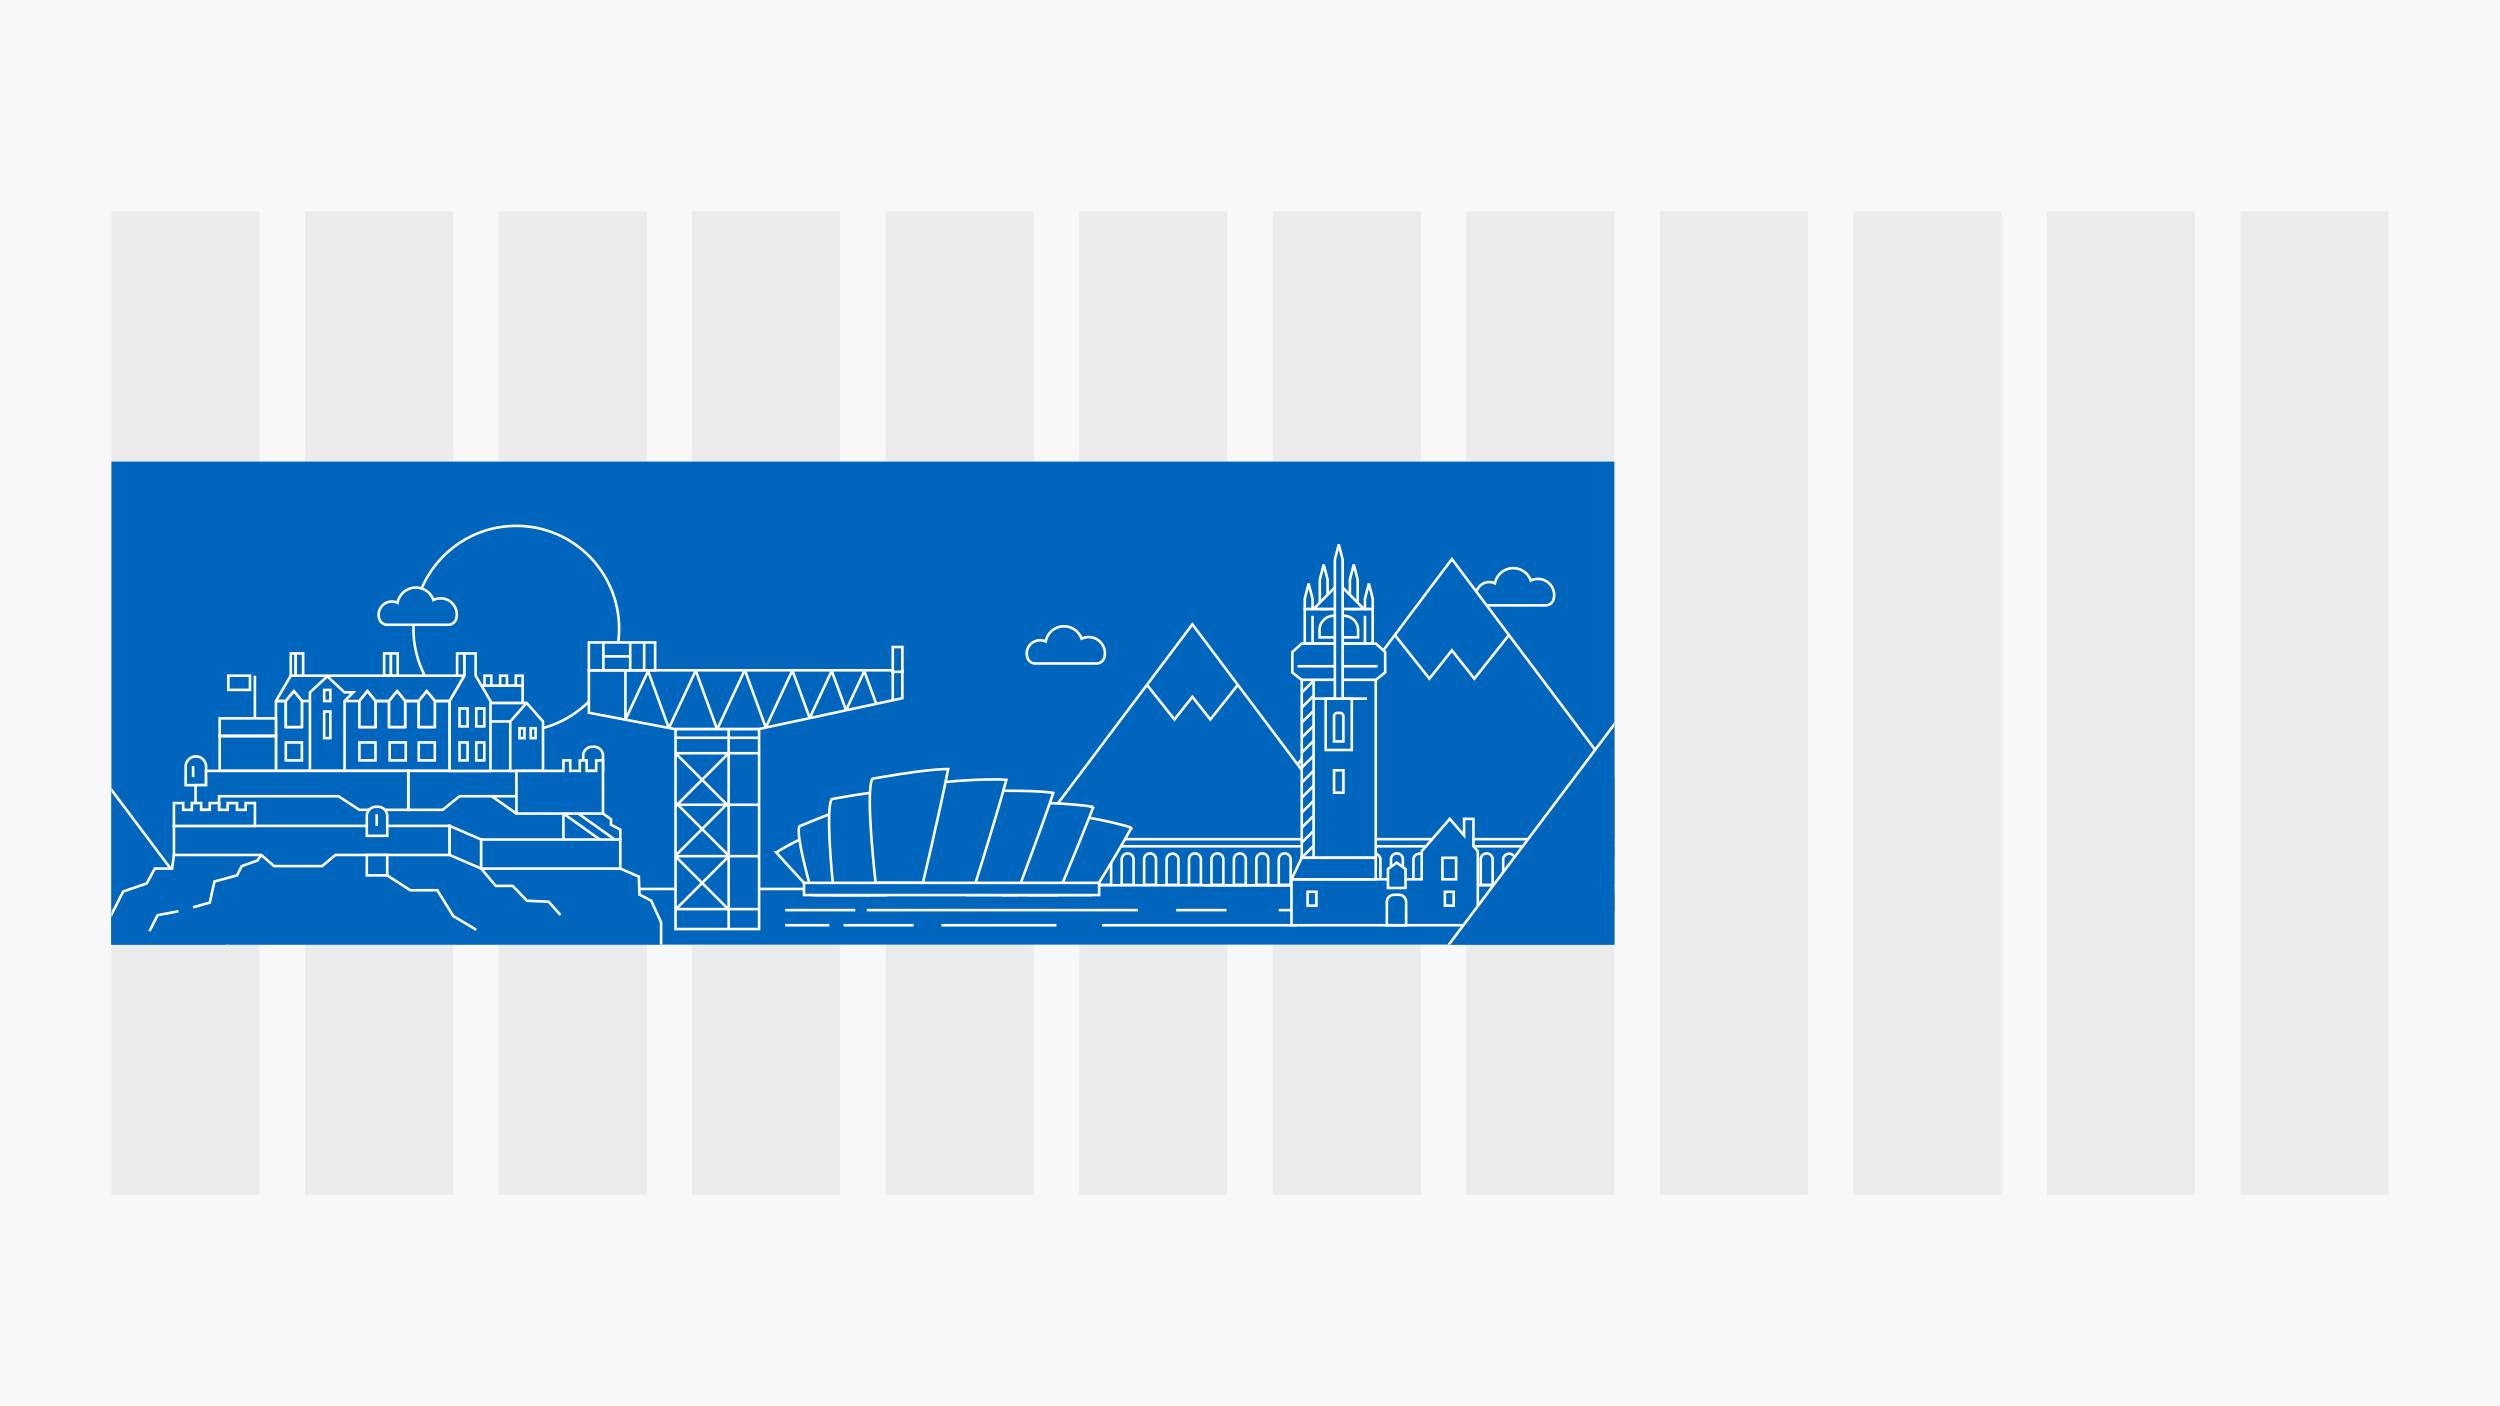 <svg viewBox="0 0 1920 1080" xmlns="http://www.w3.org/2000/svg" xmlns:xlink="http://www.w3.org/1999/xlink"><clipPath id="a"><path d="m85.58 354.52h1154.25v370.96h-1154.25z"/></clipPath><path d="m0 0h1920v1080h-1920z" fill="#f8f8f8"/><g fill="#ebebeb"><path d="m85.58 162.4h113.73v755.2h-113.73z"/><path d="m234.23 162.4h113.73v755.2h-113.73z"/><path d="m382.88 162.4h113.73v755.2h-113.73z"/><path d="m531.52 162.4h113.73v755.2h-113.73z"/><path d="m680.17 162.4h113.73v755.2h-113.73z"/><path d="m828.81 162.4h113.73v755.2h-113.73z"/><path d="m977.46 162.4h113.73v755.2h-113.73z"/><path d="m1126.1 162.4h113.73v755.2h-113.73z"/><path d="m1274.75 162.4h113.73v755.2h-113.73z"/><path d="m1423.4 162.4h113.73v755.2h-113.73z"/><path d="m1572.04 162.4h113.73v755.2h-113.73z"/><path d="m1720.69 162.4h113.73v755.2h-113.73z"/></g><g clip-path="url(#a)"><path d="m85.58 354.52h1154.25v370.96h-1154.25z" fill="#0065bd"/><circle cx="396.5" cy="482.84" fill="#0065bd" r="78.98" stroke="#fff" stroke-width="2"/><path d="m973.17 636.15h57.85v41.2h-57.85z" fill="#0065bd"/><path d="m848.56 501.2a12.18 12.18 0 0 1 -.43 3.74 6.37 6.37 0 0 1 -6.18 4.63h-46.75a6.38 6.38 0 0 1 -5.91-3.88 10.17 10.17 0 0 1 13.79-13 14.3 14.3 0 0 1 27.55-2.13 12.43 12.43 0 0 1 17.93 10.66z" fill="none" stroke="#fff" stroke-width="2"/><path d="m350.81 471.46a12.46 12.46 0 0 1 -.42 3.74 6.37 6.37 0 0 1 -6.18 4.63h-46.75a6.37 6.37 0 0 1 -5.92-3.88 10.17 10.17 0 0 1 13.79-13 14.3 14.3 0 0 1 27.56-2.13 12.42 12.42 0 0 1 17.92 10.66z" fill="#0065bd" stroke="#fff" stroke-width="2"/><path d="m1193.59 456.53a12.49 12.49 0 0 1 -.42 3.74 6.38 6.38 0 0 1 -6.19 4.63h-46.75a6.38 6.38 0 0 1 -5.91-3.88 10.16 10.16 0 0 1 13.79-13 14.3 14.3 0 0 1 27.55-2.13 12.43 12.43 0 0 1 17.93 10.66z" fill="none" stroke="#fff" stroke-width="2"/><path d="m1115.04 429.37 188.14 250.49h-376.29z" fill="#0065bd" stroke="#fff" stroke-width="2"/><path d="m1158.79 487.79-26.5 33.42-17.25-21.75-17.25 21.75-26.5-33.42" fill="#0065bd" stroke="#fff" stroke-width="2"/><path d="m915.75 479.51 150.49 200.35h-300.97z" fill="#0065bd" stroke="#fff" stroke-width="2"/><path d="m950.75 525.83-21.2 26.73-13.8-17.4-13.79 17.4-21.2-26.73" fill="#0065bd" stroke="#fff" stroke-width="2"/><path d="m476.38 682.71h152.32" fill="none" stroke="#fff" stroke-width="2"/><path d="m1060.17 667.5h5.79v12h-5.79z" fill="#0065bd"/><path d="m844.21 644.49h423.61" fill="#0065bd" stroke="#fff" stroke-width="2"/><path d="m844.21 649.97h423.61" fill="#0065bd" stroke="#fff" stroke-width="2"/><path d="m853.35 660v19.53h-9.14v-19.53a4.57 4.57 0 0 1 9.14 0z" fill="#0065bd" stroke="#fff" stroke-width="2"/><path d="m870.59 660v19.53h-9.14v-19.53a4.59 4.59 0 0 1 4.57-4.58 4.61 4.61 0 0 1 4.57 4.58z" fill="#0065bd" stroke="#fff" stroke-width="2"/><path d="m887.82 660v19.53h-9.14v-19.53a4.57 4.57 0 0 1 9.14 0z" fill="#0065bd" stroke="#fff" stroke-width="2"/><path d="m905.05 660v19.53h-9.13v-19.53a4.57 4.57 0 0 1 9.13 0z" fill="#0065bd" stroke="#fff" stroke-width="2"/><path d="m922.29 660v19.53h-9.14v-19.53a4.57 4.57 0 0 1 9.14 0z" fill="#0065bd" stroke="#fff" stroke-width="2"/><path d="m939.53 660v19.53h-9.14v-19.53a4.57 4.57 0 0 1 9.14 0z" fill="#0065bd" stroke="#fff" stroke-width="2"/><path d="m956.76 660v19.53h-9.14v-19.53a4.57 4.57 0 0 1 9.14 0z" fill="#0065bd" stroke="#fff" stroke-width="2"/><path d="m974 660v19.53h-9.14v-19.53a4.59 4.59 0 0 1 4.56-4.58 4.61 4.61 0 0 1 4.58 4.58z" fill="#0065bd" stroke="#fff" stroke-width="2"/><path d="m991.23 660v19.53h-9.14v-19.53a4.57 4.57 0 0 1 9.14 0z" fill="#0065bd" stroke="#fff" stroke-width="2"/><path d="m1008.47 660v19.53h-9.14v-19.53a4.59 4.59 0 0 1 4.57-4.58 4.61 4.61 0 0 1 4.57 4.58z" fill="#0065bd" stroke="#fff" stroke-width="2"/><path d="m1025.7 660v19.53h-9.14v-19.53a4.57 4.57 0 0 1 9.14 0z" fill="#0065bd" stroke="#fff" stroke-width="2"/><path d="m1042.94 660v19.53h-9.14v-19.53a4.59 4.59 0 0 1 4.57-4.58 4.61 4.61 0 0 1 4.57 4.58z" fill="#0065bd" stroke="#fff" stroke-width="2"/><path d="m1060.17 660v19.53h-9.17v-19.53a4.57 4.57 0 0 1 9.13 0z" fill="#0065bd" stroke="#fff" stroke-width="2"/><path d="m1077.41 660v19.53h-9.14v-19.53a4.57 4.57 0 0 1 9.14 0z" fill="#0065bd" stroke="#fff" stroke-width="2"/><path d="m1094.64 660v19.53h-9.13v-19.53a4.57 4.57 0 0 1 9.13 0z" fill="#0065bd" stroke="#fff" stroke-width="2"/><path d="m1111.88 660v19.53h-9.14v-19.53a4.57 4.57 0 0 1 9.14 0z" fill="#0065bd" stroke="#fff" stroke-width="2"/><path d="m1129.11 660v19.53h-9.11v-19.53a4.57 4.57 0 0 1 9.13 0z" fill="#0065bd" stroke="#fff" stroke-width="2"/><path d="m1146.35 660v19.53h-9.14v-19.53a4.57 4.57 0 0 1 9.14 0z" fill="#0065bd" stroke="#fff" stroke-width="2"/><path d="m1163.58 660v19.53h-9.13v-19.53a4.57 4.57 0 0 1 9.13 0z" fill="#0065bd" stroke="#fff" stroke-width="2"/><path d="m1180.82 660v19.53h-9.14v-19.53a4.57 4.57 0 0 1 9.14 0z" fill="#0065bd" stroke="#fff" stroke-width="2"/><path d="m1198.05 660v19.53h-9.13v-19.53a4.58 4.58 0 0 1 4.57-4.58 4.59 4.59 0 0 1 4.56 4.58z" fill="#0065bd" stroke="#fff" stroke-width="2"/><path d="m1215.29 660v19.53h-9.14v-19.53a4.57 4.57 0 0 1 9.14 0z" fill="#0065bd" stroke="#fff" stroke-width="2"/><path d="m1232.52 660v19.53h-9.13v-19.53a4.58 4.58 0 0 1 4.57-4.58 4.59 4.59 0 0 1 4.56 4.58z" fill="#0065bd" stroke="#fff" stroke-width="2"/><path d="m1249.76 660v19.53h-9.14v-19.53a4.57 4.57 0 0 1 9.14 0z" fill="#0065bd" stroke="#fff" stroke-width="2"/><path d="m1267 660v19.53h-9.13v-19.53a4.58 4.58 0 0 1 4.57-4.58 4.59 4.59 0 0 1 4.56 4.58z" fill="#0065bd" stroke="#fff" stroke-width="2"/><path d="m851.37 685.27h409.74v13.68h-409.74z" fill="#0065bd"/><path d="m-20.67 465.13 201.24 267.93h-402.48z" fill="#0065bd" stroke="#fff" stroke-width="2"/><path d="m26.13 527.07-28.35 35.75-18.45-23.27-18.45 23.27-28.35-35.75" fill="#0065bd" stroke="#fff" stroke-width="2"/><path d="m417.03 592.06h-59.58v-52.23h47l12.58 14.24z" fill="#0065bd"/><path d="m312.67 518.93h32.67v19.47h-32.67z" fill="#0065bd"/><g stroke="#fff" stroke-width="2"><path d="m345.34 538.4v53.65h-133.42v-53.65h7.59v19.94h12.35v-19.94h44.16v19.94h12.34v-19.94h10.45v19.94h12.34v-19.94h10.45v19.94h12.34v-19.94z" fill="#0065bd" stroke-linejoin="round"/><path d="m295.01 501.84h5.22v17.09h-5.22z" fill="#0065bd" stroke-miterlimit="10"/><path d="m300.23 501.84h5.22v17.09h-5.22z" fill="#0065bd" stroke-miterlimit="10"/><path d="m73.28 726.42h434.44v-18l-7.59-16.66-9.03-4.74-.47-13.77-14.25-6.18-80.24-16.38-151.27-3.89h-80.19l-31.1 9.83-1.42 10.44h-13.26l-6.22 11.4-18.04 6.17z" fill="#0065bd" stroke-miterlimit="10"/><path d="m231.86 538.4-6.17-7.6-6.18 7.6h-7.59l11.39-19.47h133.42l-11.39 19.47h-11.4l-6.17-7.6-6.17 7.6h-10.45l-6.17-7.6-6.17 7.6h-10.45l-6.17-7.6-6.17 7.6" fill="none" stroke-linejoin="round"/><path d="m223.31 501.84h3.8v17.09h-3.8z" fill="#0065bd" stroke-miterlimit="10"/><path d="m351.04 501.84h5.7v17.09h-5.7z" fill="#0065bd" stroke-miterlimit="10"/><path d="m227.11 501.84h5.7v17.09h-5.7z" fill="#0065bd" stroke-miterlimit="10"/><path d="m168.71 565.47h43.21v26.59h-43.21z" fill="#0065bd" stroke-miterlimit="10"/><path d="m168.71 551.7h43.21v13.29h-43.21z" fill="#0065bd" stroke-miterlimit="10"/><path d="m195.77 518.93v32.77" fill="#0065bd" stroke-miterlimit="10"/><path d="m175.36 518.93h16.62v10.92h-16.62z" fill="#0065bd" stroke-miterlimit="10"/><path d="m396.62 611.52h-43.68l-13 10.45h-26.41v-29.92h83.09z" fill="#0065bd" stroke-miterlimit="10"/><path d="m333.94 538.4v19.94h-12.34v-19.94l6.17-7.6z" fill="#0065bd" stroke-miterlimit="10"/><path d="m311.15 538.4v19.94h-12.34v-19.94l6.17-7.6z" fill="#0065bd" stroke-miterlimit="10"/><path d="m288.36 538.4v19.94h-12.34v-19.94l6.17-7.6z" fill="#0065bd" stroke-miterlimit="10"/><path d="m231.86 538.4v19.94h-12.35v-19.94l6.18-7.6z" fill="#0065bd" stroke-miterlimit="10"/><path d="m219.52 570.21h12.34v13.77h-12.34z" fill="#0065bd" stroke-miterlimit="10"/><path d="m276.02 570.21h12.34v13.77h-12.34z" fill="#0065bd" stroke-miterlimit="10"/><path d="m299.28 570.21h12.34v13.77h-12.34z" fill="#0065bd" stroke-miterlimit="10"/><path d="m321.6 570.21h12.34v13.77h-12.34z" fill="#0065bd" stroke-miterlimit="10"/><path d="m417.03 592.05h-25.16v-37.98l12.58-14.24 12.58 14.24z" fill="#0065bd" stroke-linejoin="round"/><path d="m404.21 539.83h-27.53" fill="#0065bd" stroke-miterlimit="10"/><path d="m391.87 554.07h-15.19" fill="#0065bd" stroke-miterlimit="10"/><path d="m454.74 573.54h1.5a6.85 6.85 0 0 1 6.85 6.85v11.67a0 0 0 0 1 0 0h-15.19a0 0 0 0 1 0 0v-11.68a6.85 6.85 0 0 1 6.84-6.84z" fill="#0065bd" stroke-miterlimit="10"/><path d="m407.54 559.29h3.8v7.6h-3.8z" fill="#0065bd" stroke-miterlimit="10"/><path d="m398.99 559.29h3.8v7.6h-3.8z" fill="#0065bd" stroke-miterlimit="10"/><path d="m271.27 531.76-6.65 6.64v53.66h-26.59v-60.3l13.3-12.36 13.29 12.36z" fill="#0065bd" stroke-miterlimit="10"/><path d="m457.87 583.98v8.07h-7.36v-8.07h-5.22v8.07h-7.36v-8.07h-5.23v8.07h-36.08v32.77h66.47v-32.77-8.07z" fill="#0065bd" stroke-miterlimit="10"/><path d="m248.95 529.85h4.75v8.55h-4.75z" fill="#0065bd" stroke-miterlimit="10"/><path d="m248.95 546.47h4.75v20.42h-4.75z" fill="#0065bd" stroke-miterlimit="10"/><path d="m360.06 526.53h41.31v13.29h-41.31z" fill="#0065bd" stroke-miterlimit="10"/><path d="m396.14 518.93h5.22v7.6h-5.22z" fill="#0065bd" stroke-miterlimit="10"/><path d="m384.11 518.93h5.22v7.6h-5.22z" fill="#0065bd" stroke-miterlimit="10"/><path d="m372.09 518.93h5.22v7.6h-5.22z" fill="#0065bd" stroke-miterlimit="10"/><path d="m360.06 518.93h5.22v7.6h-5.22z" fill="#0065bd" stroke-miterlimit="10"/><path d="m376.68 538.4v53.65h-31.34v-53.65l11.39-19.47v-17.09h8.55v17.09z" fill="#0065bd" stroke-miterlimit="10"/><path d="m352.94 570.21h6.17v13.77h-6.17z" fill="#0065bd" stroke-miterlimit="10"/><path d="m365.76 570.21h6.17v13.77h-6.17z" fill="#0065bd" stroke-miterlimit="10"/><path d="m352.94 544.1h6.17v13.77h-6.17z" fill="#0065bd" stroke-miterlimit="10"/><path d="m365.76 544.1h6.17v13.77h-6.17z" fill="#0065bd" stroke-miterlimit="10"/><path d="m396.62 624.82-18.99-13.3" fill="#0065bd" stroke-miterlimit="10"/><path d="m158.27 588.49v14.51h-15.67v-14.51a7.84 7.84 0 0 1 15.67 0z" fill="#0065bd" stroke-miterlimit="10"/><path d="m345.34 656.63h-87.81l-10.1 8.54h-36.96l-9.78-8.54h-67.11v-22.32h211.76z" fill="#0065bd" stroke-miterlimit="10"/><path d="m369.55 667.07-24.21-10.44v-22.32l24.21 10.45z" fill="#0065bd" stroke-miterlimit="10"/><path d="m369.55 644.76h106.83v22.32h-106.83z" fill="#0065bd" stroke-miterlimit="10"/><path d="m432.7 624.82 28.02 19.94" fill="#0065bd" stroke-miterlimit="10"/><path d="m444.1 624.82 28.01 19.94" fill="#0065bd" stroke-miterlimit="10"/><path d="m463.09 624.82 6.17 4.38v4.16l7.12 3.8v7.6" fill="#0065bd" stroke-miterlimit="10"/><path d="m432.7 624.82v19.94" fill="#0065bd" stroke-miterlimit="10"/><path d="m281.71 656.63h15.67v15.67h-15.67z" fill="#0065bd" stroke-miterlimit="10"/><path d="m313.53 592.05v29.92h-37.51l-16.1-10.45h-91.68v10.45h-18.05v-18.99h8.07v-10.93z" fill="#0065bd" stroke-miterlimit="10"/><path d="m288.78 619.59h1.55a7.06 7.06 0 0 1 7.06 7.06v15.26a0 0 0 0 1 0 0h-15.68a0 0 0 0 1 0 0v-15.26a7.06 7.06 0 0 1 7.06-7.06z" fill="#0065bd" stroke-miterlimit="10"/><path d="m188.65 616.74v5.23h-6.64v-5.23h-7.13v5.23h-6.64v-5.23h-7.13v5.23h-6.64v-5.23h-7.13v5.23h-6.64v-5.23h-7.13v5.23 12.34h62.21v-12.34-5.23z" fill="#0065bd" stroke-miterlimit="10"/><path d="m289.31 625.29v9.02" fill="#0065bd" stroke-miterlimit="10"/><path d="m148.29 588.26v8.54" fill="#0065bd" stroke-miterlimit="10"/><path d="m365.75 714.08-17.59-10.52-12.32-19.87h-20.84l-17.62-11.39" fill="none" stroke-miterlimit="10"/><path d="m430.43 702.68-9.12-10.17-16.62-.75-10.92-11.39h-13.06l-11.16-13.3" fill="none" stroke-miterlimit="10"/><path d="m148.29 696.75 12.82-3.56 3.57-16.19 17.33-4.7 3.62-7.13 12.04-4.27 3.02-4.27" fill="none" stroke-miterlimit="10"/><path d="m137.01 699.82-15.99 3.02-6.22 12.29" fill="none" stroke-miterlimit="10"/><path d="m603.02 698.96h53.82" fill="none"/><path d="m868.92 635.67c-6.92 12.79-16.33 28.5-24.92 42.33-2 3.26-3.95 6.4-5.82 9.38h-47.79c.57-2.83 1.22-6 1.94-9.38 4.45-21 11.34-49.79 16.49-54.49 0 0 13 1.84 27.64 4.52 11.76 2.18 24.54 4.9 32.46 7.64z" fill="#0065bd"/><path d="m839.65 619.78c-1 2.65-2.08 5.42-3.19 8.27-6.39 16.32-14.22 35.3-20.36 50-1.41 3.39-2.73 6.54-3.93 9.38h-41.47c.18-2.63.39-5.83.66-9.38 1.6-21.44 4.88-56 9.78-61.92 0 0 11.56 0 25.12.63 11.74.48 24.91 1.39 33.39 3.02z" fill="#0065bd"/><path d="m808.94 608.93c-.85 2.51-1.75 5.12-2.68 7.8-7.16 20.66-16.48 45.77-22.26 61.27-1.41 3.76-2.62 7-3.54 9.38h-37.46l-.57-.08s0-1.16.06-3.2c0-1.56.08-3.63.15-6.1.55-19.47 2.34-63.29 7.64-70.23 0 0 8.88-.35 20.22-.44 12.81-.08 28.68.15 38.44 1.6z" fill="#0065bd"/><path d="m714.32 601.58s40-4.2 58.57-2.67c-9.18 33.48-25.68 85.55-25.68 85.55l-40.51-3s1.3-70.46 7.62-79.88z" fill="#0065bd"/><path d="m681.82 687.4h-55.61l-3-3.21-5.7-6.13c-7.48-8.06-15-16.24-21.3-23.39a188.52 188.52 0 0 1 17.79-9.81c7.84-3.9 16.18-7.71 22.8-10.67 7.44-3.3 12.71-5.5 12.71-5.5 4.24 2.32 11.89 16 19.14 30.59q1.22 2.44 2.41 4.91c2.31 4.75 4.53 9.48 6.53 13.83l2.43 5.33c.63 1.43 1.23 2.78 1.8 4.05z" fill="#0065bd"/><path d="m669.36 614.67c0 8-.12 17-.29 26.17-.13 6.17-.28 12.4-.44 18.44-.17 6.61-.36 13-.55 18.74-.1 3.36-.2 6.51-.3 9.38h-43.66l-.92-3.21c-.57-2-1.14-4.08-1.69-6.17-3.25-11.87-6.3-24.38-7.53-33.16-.65-4.68-.79-8.3-.15-10.21 0 0 10.47-4.47 23-9.28 10.56-4 22.61-8.33 31.13-10.38z" fill="#0065bd"/><path d="m696.94 606.29c-4.43 22.51-11.45 53.35-15.71 71.73q-.68 2.88-1.23 5.33c-.36 1.49-.67 2.85-1 4h-38.42c-.27-2.54-.59-5.74-1-9.38-1.2-12.46-2.64-30-2.85-43.83 0-3.17 0-6.15.08-8.82.21-5.49.79-9.68 1.88-11.6 0 0 14.07-2.66 29.39-4.81 10.42-1.4 21.35-2.62 28.86-2.62z" fill="#0065bd"/><path d="m670 598.1s39.59-7.48 58.19-7.48c-6.71 34.13-19.37 87.4-19.37 87.4h-36.32s-8.16-70.02-2.5-79.92z" fill="#0065bd"/><path d="m617.5 678.02h226.62v9.38h-226.62z" fill="#0065bd"/><path d="m647.86 710.58h53.83" fill="none"/><path d="m603.02 710.58h33.86" fill="none"/><path d="m722.98 710.58h88.39" fill="none"/><path d="m846.29 710.58h149.73" fill="none"/><path d="m665.64 698.96h208.2" fill="none"/><path d="m903.31 698.96h38.59" fill="none"/><path d="m982.06 698.96h98.6" fill="none"/><path d="m518.81 698.2h64.72" fill="#0065bd"/><path d="m518.81 559.86h64.18v153.64h-64.18z" fill="#0065bd"/><path d="m559.59 559.86v153.64" fill="#0065bd"/><path d="m518.81 578.46h64.18" fill="#0065bd"/><path d="m559.59 578.46-40.78 40.77" fill="#0065bd"/><path d="m518.81 578.46 40.78 40.77" fill="#0065bd"/><path d="m559.59 616.29-40.78 40.78" fill="#0065bd"/><path d="m518.81 616.29 40.78 40.78" fill="#0065bd"/><path d="m559.59 657.73-40.78 40.77" fill="#0065bd"/><path d="m518.81 657.73 40.78 40.77" fill="#0065bd"/><path d="m693.01 536.19-110.02 23.67h-65.15l-65.58-12.46v-32.63h240.75z" fill="#0065bd"/><path d="m480.32 514.77v37.96l17.41-37.33 15.96 43.86 20.63-44.24 16.43 45.12 21.27-45.62 16.1 44.22 20.44-43.84 13.3 36.56 16.89-36.23 11.02 30.26 14.02-30.07 9.18 25.21" fill="none" stroke-linejoin="bevel"/><path d="m685.65 496.9h7.37v19.07h-7.37z" fill="#0065bd"/><path d="m518.81 618.07h64.18" fill="#0065bd"/><path d="m518.81 657.53h64.18" fill="#0065bd"/><path d="m518.81 698.2h64.18" fill="#0065bd"/><path d="m685.65 514.29v23.48" fill="#0065bd"/><path d="m452.26 493.42h50.89v21.35h-50.89z" fill="#0065bd"/><path d="m494.71 493.42v21.35" fill="#0065bd"/><path d="m463.4 493.42v21.35" fill="none"/><path d="m484 493.42v21.35" fill="none"/><path d="m463.4 504.09h20.6" fill="none"/><path d="m518.81 566.6h64.18" fill="none" stroke-linejoin="bevel"/><path d="m1134.96 653.77v56.81h-143.1v-35.27h100.01v-21.54l21.55-24.87 10.99 12.7v-12.7h7.19v20.98z" fill="#0065bd"/><path d="m999.74 522.05h56.83v136.74h-56.83z" fill="#0065bd"/><path d="m1008.85 522.05v136.74" fill="none"/><path d="m1070.6 687.2h3.82a5.49 5.49 0 0 1 5.49 5.49v17.89a0 0 0 0 1 0 0h-14.8a0 0 0 0 1 0 0v-17.89a5.49 5.49 0 0 1 5.49-5.49z" fill="none"/><path d="m1056.56 675.31h-64.7l7.88-16.52h56.82z" fill="#0065bd" stroke-linejoin="round"/><path d="m1002.05 467.66h52.19v26.63h-52.19z" fill="#0065bd"/><path d="m1024.56 591.6h7.18v17.17h-7.18z" fill="none"/><path d="m1027.22 547.5h1.85a2.66 2.66 0 0 1 2.66 2.66v19.24a0 0 0 0 1 0 0h-7.18a0 0 0 0 1 0 0v-19.23a2.66 2.66 0 0 1 2.67-2.67z" fill="none"/><path d="m1024.33 472.92h7.67a11 11 0 0 1 11 11v5.6a0 0 0 0 1 0 0h-29.6a0 0 0 0 1 0 0v-5.6a11 11 0 0 1 10.93-11z" fill="none"/><path d="m1056.66 494.29h-11.78-15.17-3.12-21.33-5.62l-7.14 6.52v15.69l7.14 5.55h5.62 21.33 3.12 15.17 11.78l7.15-5.55v-15.69z" fill="#0065bd"/><path d="m1008.55 536.54h41.29" fill="none"/><path d="m1018.13 536.54h20.04v39.46h-20.04z" fill="none"/><path d="m1107.78 658.79h10.51v16.52h-10.51z" fill="none"/><path d="m1109.66 684.89h6.76v10.63h-6.76z" fill="none"/><path d="m1004.25 684.89h6.76v10.63h-6.76z" fill="none"/><path d="m1019.59 467.66h-5.98v-22.49l2.99-11.63 2.99 11.63z" fill="#0065bd"/><path d="m1042.7 467.66h-5.98v-22.49l2.99-11.63 2.99 11.63z" fill="#0065bd"/><path d="m1008.03 467.66h-5.98v-7.86l2.99-11.63 2.99 11.63z" fill="#0065bd"/><path d="m1054.26 467.66h-5.98v-7.86l2.99-11.63 2.99 11.63z" fill="#0065bd"/><path d="m996.51 511.68h61.46" fill="none"/><path d="m1028.15 448.17-19.29 19.49h38.59z" fill="#0065bd"/><path d="m1031.15 536.54h-5.98v-106.76l2.99-11.63 2.99 11.63z" fill="#0065bd"/><path d="m1008.03 472.92v21.37" fill="none"/><path d="m1048.28 472.92v21.37" fill="none"/><path d="m1079.46 681.96h-13.5v-14.57l6.75-4.87 6.75 4.87z" fill="#0065bd"/><path d="m999.64 532 9.21-9.22" fill="none"/><path d="m999.64 543.52 9.21-9.21" fill="none"/><path d="m999.64 555.05 9.21-9.21" fill="none"/><path d="m999.64 566.58 9.21-9.22" fill="none"/><path d="m999.64 578.1 9.21-9.21" fill="none"/><path d="m999.64 589.63 9.21-9.22" fill="none"/><path d="m999.64 601.16 9.21-9.22" fill="none"/><path d="m999.64 612.68 9.21-9.21" fill="none"/><path d="m999.64 624.21 9.21-9.22" fill="none"/><path d="m999.64 635.74 9.21-9.22" fill="none"/><path d="m999.64 647.26 9.21-9.21" fill="none"/><path d="m999.64 658.79 9.21-9.22" fill="none"/><path d="m1309.03 464.09 201.24 267.93h-402.49z" fill="#0065bd"/><path d="m1355.82 526.03-28.35 35.75-18.44-23.26-18.45 23.26-28.35-35.75" fill="#0065bd"/></g></g></svg>